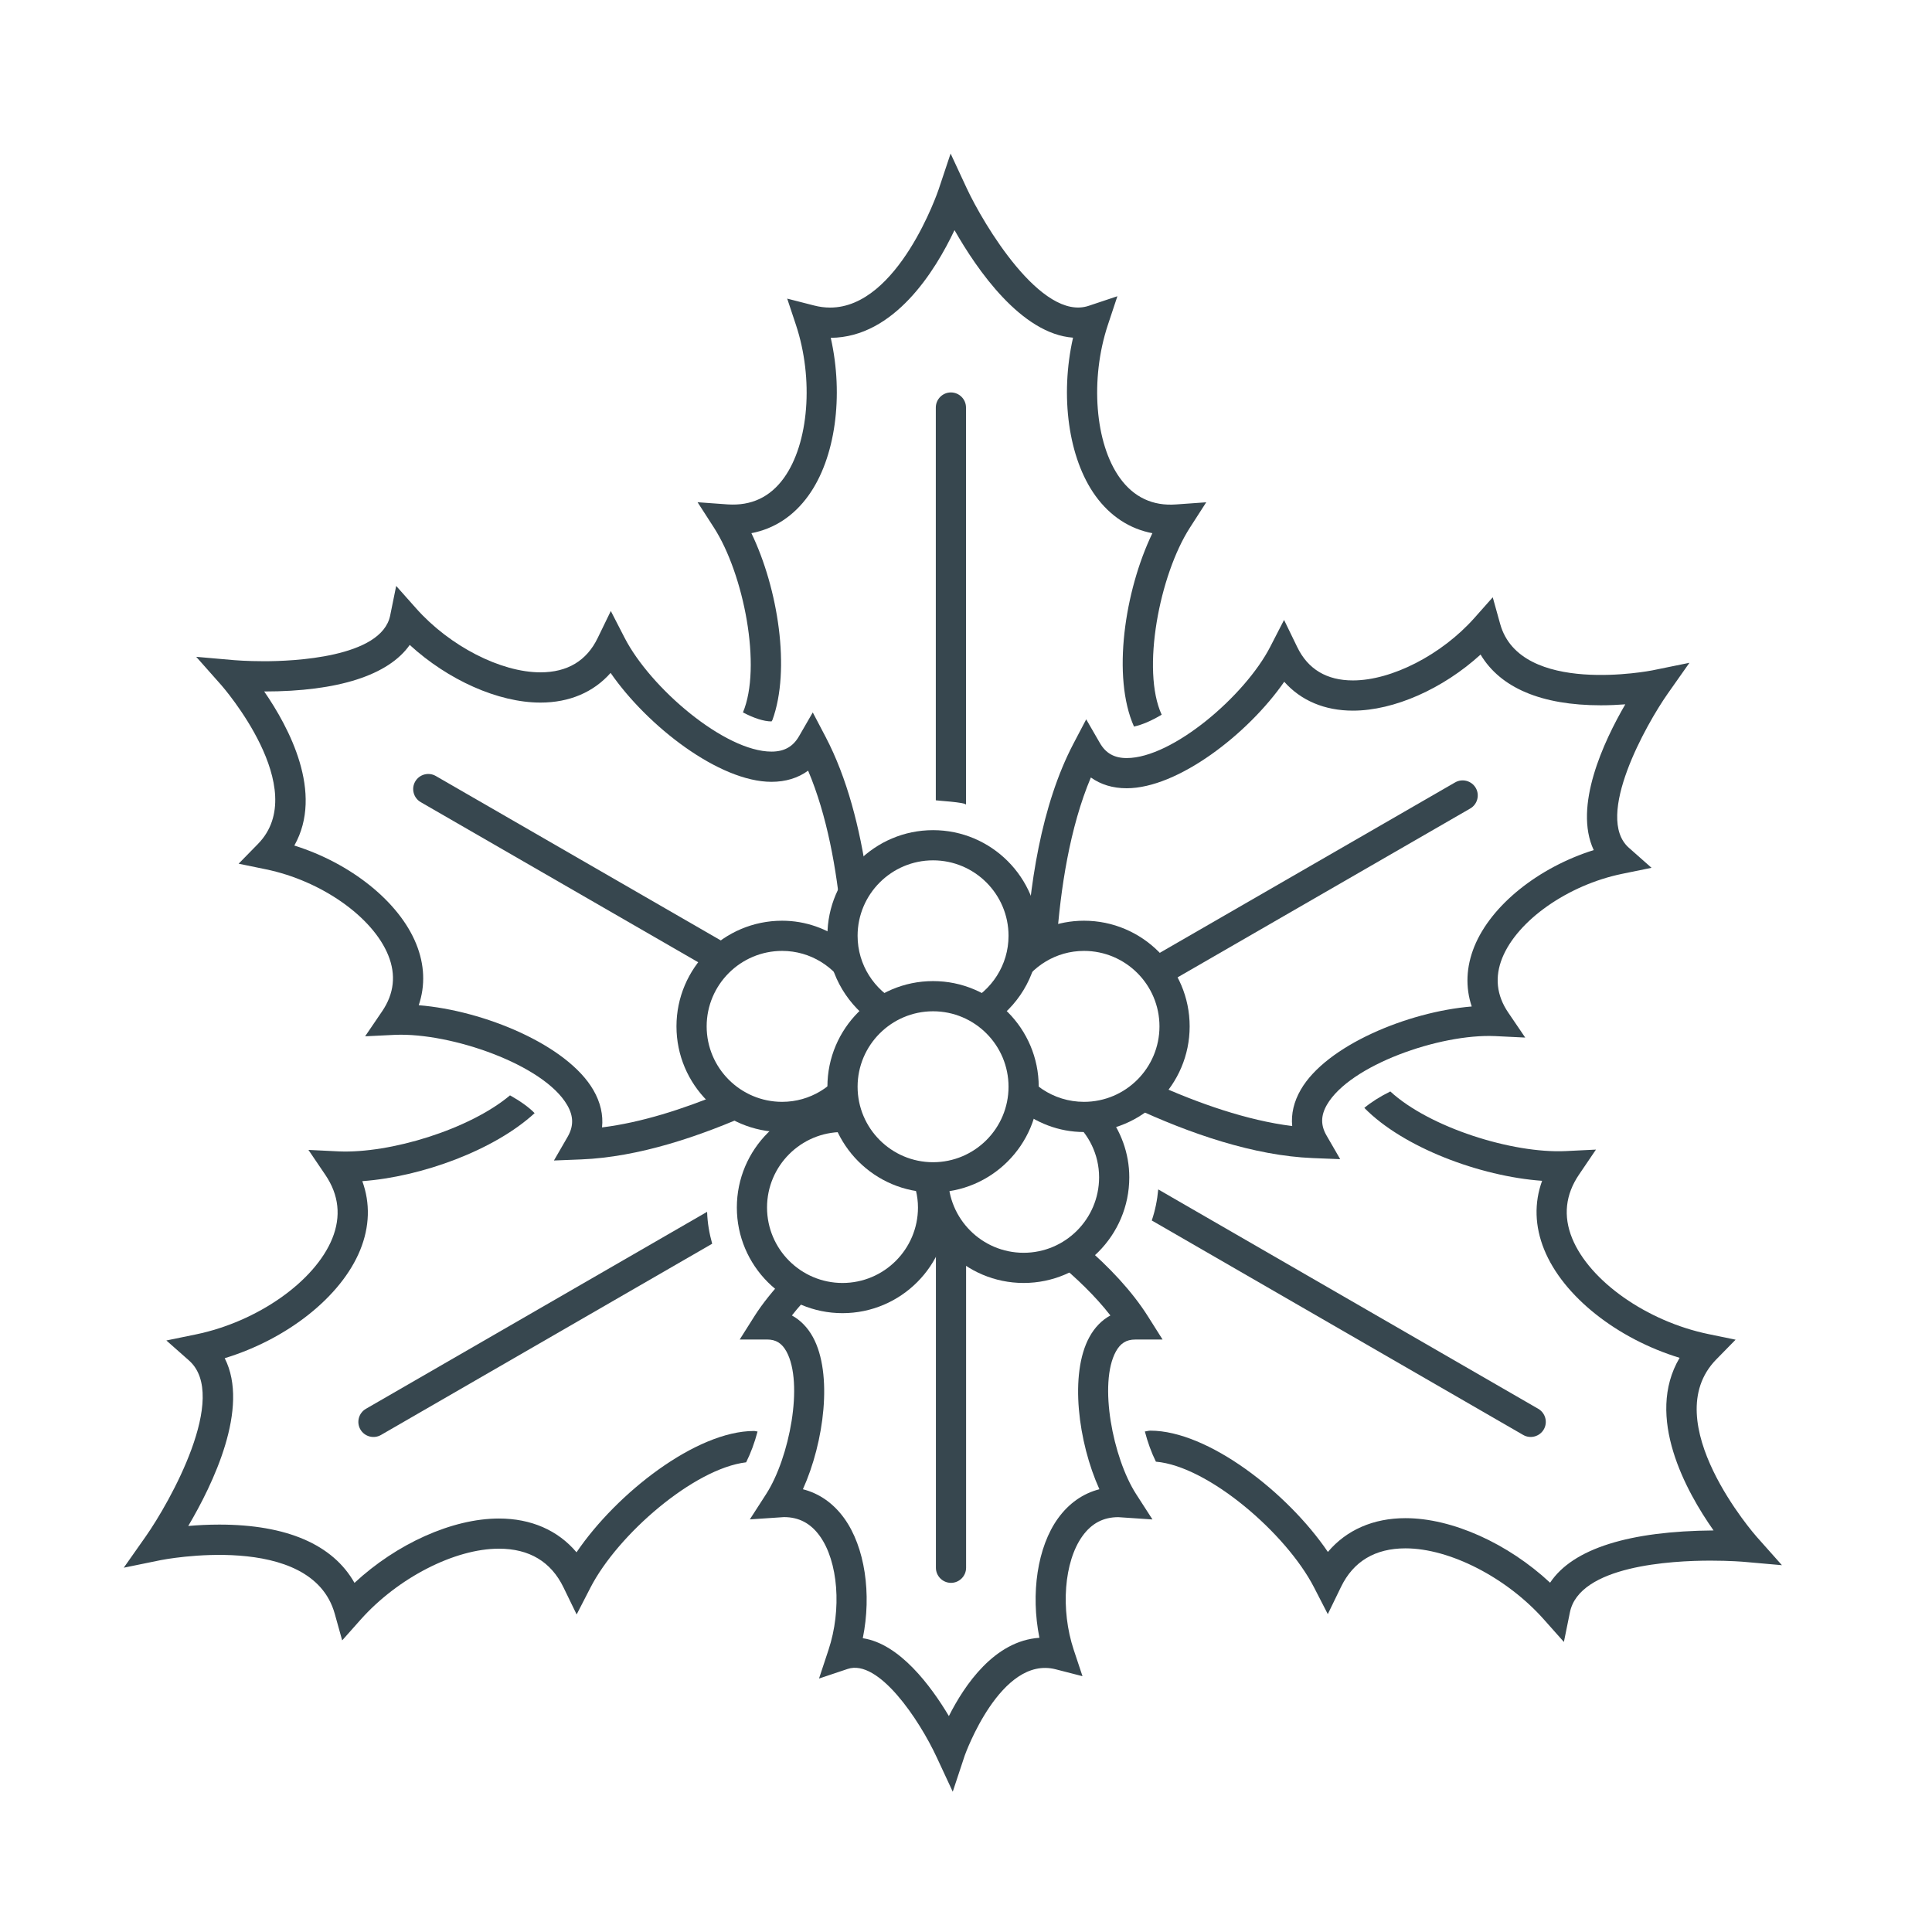 <?xml version="1.0" ?><!DOCTYPE svg  PUBLIC '-//W3C//DTD SVG 1.1//EN'  'http://www.w3.org/Graphics/SVG/1.1/DTD/svg11.dtd'><svg enable-background="new 0 0 64 64" height="64px" id="Layer_1" version="1.1" viewBox="0 0 64 64" width="64px" xml:space="preserve" xmlns="http://www.w3.org/2000/svg" xmlns:xlink="http://www.w3.org/1999/xlink"><g id="holly_1_"><g><g><g><path d="M25.588,23.85c0.607-1.665,0.188-4.351-0.697-6.188c0.755-0.144,1.399-0.565,1.886-1.24      c0.899-1.245,1.176-3.312,0.743-5.231c2.101-0.016,3.461-2.217,4.099-3.568c0.746,1.311,2.212,3.438,3.927,3.563      c-0.435,1.922-0.158,3.99,0.742,5.238c0.487,0.674,1.132,1.096,1.886,1.239c-0.925,1.921-1.341,4.766-0.609,6.405      c0.271-0.058,0.582-0.193,0.917-0.392c-0.68-1.476-0.073-4.63,0.935-6.196l0.541-0.841L38.96,16.71      c-0.774,0.058-1.402-0.238-1.861-0.874c-0.827-1.146-0.995-3.279-0.399-5.074l0.315-0.949l-0.949,0.317      c-1.566,0.527-3.493-2.712-4.046-3.903l-0.53-1.14l-0.398,1.192c-0.013,0.039-1.331,3.91-3.593,3.91      c-0.175,0-0.354-0.023-0.535-0.07l-0.887-0.227l0.289,0.869c0.596,1.794,0.428,3.928-0.399,5.074      c-0.459,0.636-1.082,0.925-1.861,0.874l-0.998-0.072l0.542,0.841c0.991,1.54,1.592,4.618,0.961,6.122      c0.36,0.188,0.689,0.298,0.947,0.298L25.588,23.85z" fill="#37474F"/><path d="M24.978,47.403c-1.912,0-4.548,2.055-5.88,4.019c-0.614-0.728-1.502-1.119-2.57-1.119      c-1.547,0-3.391,0.836-4.785,2.132c-0.715-1.268-2.244-1.931-4.478-1.931c-0.375,0-0.726,0.019-1.029,0.046      c0.816-1.379,2.043-3.913,1.208-5.558c2.071-0.632,3.858-2.036,4.488-3.584c0.314-0.773,0.336-1.549,0.07-2.281      c1.963-0.142,4.377-1.027,5.708-2.253c-0.198-0.203-0.48-0.401-0.815-0.589c-1.347,1.13-3.969,1.931-5.679,1.856l-0.999-0.049      l0.561,0.828c0.45,0.664,0.526,1.374,0.228,2.11c-0.577,1.419-2.476,2.753-4.516,3.174l-0.979,0.201l0.75,0.663      c1.34,1.184-0.637,4.696-1.436,5.833L4.1,51.932l1.232-0.252c0.021-0.005,4.985-0.982,5.757,1.778l0.246,0.882l0.609-0.685      c1.232-1.385,3.116-2.353,4.583-2.353c1.006,0,1.726,0.431,2.138,1.28l0.437,0.899l0.458-0.89      c0.905-1.759,3.426-3.944,5.157-4.15c0.153-0.306,0.282-0.654,0.378-1.021C25.053,47.419,25.02,47.403,24.978,47.403z" fill="#37474F"/><path d="M56.853,45.033l0.641-0.654l-0.897-0.185c-2.041-0.421-3.94-1.756-4.518-3.175      c-0.299-0.735-0.223-1.445,0.228-2.109l0.561-0.828l-0.999,0.049c-1.769,0.085-4.515-0.781-5.813-1.975      c-0.345,0.171-0.635,0.356-0.861,0.544c1.285,1.313,3.839,2.27,5.889,2.416c-0.266,0.732-0.244,1.508,0.07,2.28      c0.629,1.548,2.415,2.951,4.485,3.584c-1.153,1.949,0.214,4.424,1.125,5.718c-2.774,0.021-4.66,0.594-5.415,1.731      c-1.396-1.3-3.242-2.138-4.791-2.138c-1.068,0-1.956,0.392-2.57,1.119c-1.333-1.964-3.971-4.018-5.881-4.018      c-0.065,0-0.119,0.022-0.182,0.027c0.093,0.358,0.217,0.699,0.366,1.001c1.73,0.147,4.316,2.375,5.236,4.16l0.458,0.89      l0.437-0.9c0.411-0.849,1.131-1.279,2.137-1.279c1.467,0,3.351,0.968,4.582,2.353l0.665,0.748l0.199-0.98      c0.313-1.547,3.361-1.714,4.657-1.714c0.651,0,1.102,0.039,1.112,0.04l1.255,0.111l-0.837-0.941      C58.156,50.87,54.839,47.09,56.853,45.033z" fill="#37474F"/></g></g><g><g><g><g><g><path d="M36.963,44.774c0.151-0.277,0.349-0.4,0.641-0.4h0.908l-0.485-0.768         c-0.538-0.851-1.295-1.644-2.119-2.354c-0.259,0.228-0.569,0.403-0.93,0.521c0.671,0.553,1.303,1.157,1.805,1.803         c-0.285,0.155-0.522,0.398-0.697,0.719c-0.663,1.216-0.372,3.479,0.333,5.038c-0.544,0.14-1.01,0.465-1.37,0.963         c-0.685,0.948-0.911,2.497-0.617,3.958c-1.488,0.099-2.481,1.564-2.999,2.593c-0.589-0.988-1.628-2.396-2.852-2.579         c0.298-1.465,0.072-3.021-0.615-3.973c-0.359-0.497-0.825-0.823-1.369-0.962c0.705-1.56,0.996-3.823,0.333-5.038         c-0.175-0.32-0.413-0.563-0.697-0.719c0.216-0.277,0.461-0.545,0.718-0.807c-0.363-0.092-0.684-0.238-0.953-0.438         c-0.377,0.408-0.729,0.831-1.009,1.274l-0.485,0.768h0.908c0.292,0,0.49,0.123,0.641,0.399         c0.574,1.053,0.102,3.516-0.672,4.719l-0.542,0.841l1.131-0.076c0.494,0,0.882,0.204,1.185,0.624         c0.612,0.847,0.734,2.436,0.29,3.775l-0.314,0.949l0.948-0.318c1.024-0.342,2.373,1.683,2.95,2.924l0.532,1.143l0.396-1.196         c0.011-0.032,1.193-3.328,3.015-2.859l0.887,0.228l-0.289-0.869c-0.445-1.34-0.323-2.927,0.289-3.775         c0.303-0.42,0.691-0.624,1.186-0.624l1.132,0.076l-0.542-0.841C36.861,48.289,36.389,45.827,36.963,44.774z" fill="#37474F"/></g></g><g><g><path d="M31.003,40.479v11.455c0,0.275,0.225,0.5,0.5,0.5s0.5-0.225,0.5-0.5V41.169         c-0.277-0.268-0.483-0.594-0.631-0.945C31.259,40.319,31.135,40.401,31.003,40.479z" fill="#37474F"/></g></g></g><g><g><g><path d="M55.965,21.956l-1.231,0.251c-0.018,0.004-4.37,0.86-5.039-1.537l-0.246-0.884l-0.609,0.686         c-1.083,1.218-2.737,2.068-4.022,2.068c-0.869,0-1.49-0.371-1.845-1.104l-0.437-0.9l-0.458,0.89         c-0.835,1.624-3.242,3.686-4.755,3.686c-0.409,0-0.691-0.158-0.887-0.497l-0.454-0.786l-0.422,0.804         c-1.07,2.04-1.477,4.74-1.595,7.181c0.284-0.251,0.629-0.441,1.035-0.558c0.127-1.815,0.44-3.85,1.136-5.501         c0.328,0.235,0.728,0.357,1.186,0.357c1.692,0,4.016-1.793,5.22-3.528c0.553,0.623,1.337,0.957,2.275,0.957         c1.366,0,2.989-0.727,4.229-1.858c0.658,1.104,2.017,1.681,3.985,1.681c0.29,0,0.564-0.014,0.809-0.032         c-0.717,1.233-1.723,3.383-1.046,4.828c-1.828,0.575-3.397,1.822-3.955,3.196c-0.272,0.673-0.3,1.347-0.086,1.985         c-2.122,0.175-4.821,1.297-5.664,2.758c-0.229,0.396-0.323,0.802-0.283,1.203c-1.504-0.188-3.104-0.752-4.552-1.404         c-0.196,0.299-0.448,0.558-0.757,0.761c1.923,0.899,4.045,1.626,5.992,1.704l0.907,0.036l-0.454-0.786         c-0.196-0.338-0.191-0.66,0.013-1.014c0.758-1.315,3.739-2.358,5.57-2.277l1,0.049l-0.563-0.829         c-0.387-0.568-0.453-1.178-0.197-1.81c0.504-1.243,2.172-2.414,3.965-2.784l0.979-0.201l-0.75-0.663         c-1.158-1.022,0.581-4.1,1.281-5.098L55.965,21.956z" fill="#37474F"/></g></g><g><g><path d="M48.886,26.101c-0.138-0.238-0.445-0.32-0.683-0.183l-10.341,5.967         c0.246,0.235,0.442,0.51,0.588,0.814l10.253-5.916C48.941,26.646,49.024,26.339,48.886,26.101z" fill="#37474F"/></g></g></g><g><g><g><path d="M28.728,29.112c-0.243-1.683-0.665-3.342-1.382-4.708l-0.422-0.804l-0.454,0.786         c-0.201,0.35-0.492,0.512-0.913,0.512c-1.548,0-4.01-2.107-4.865-3.768l-0.458-0.89l-0.437,0.899         c-0.365,0.752-1.002,1.133-1.894,1.133c-1.315,0-3.007-0.869-4.114-2.114l-0.665-0.748l-0.199,0.98         c-0.285,1.404-3.264,1.514-4.17,1.514c-0.587,0-0.993-0.035-1.003-0.036L6.5,21.758l0.834,0.941         c0.03,0.034,3,3.43,1.212,5.257l-0.641,0.655l0.898,0.185c1.835,0.377,3.542,1.574,4.058,2.848         c0.263,0.648,0.195,1.272-0.202,1.856l-0.564,0.829l1.002-0.049c1.841-0.072,4.917,0.983,5.694,2.33         c0.211,0.365,0.215,0.697,0.013,1.047l-0.454,0.786l0.908-0.036c1.875-0.076,3.904-0.745,5.775-1.589         c-0.445-0.12-0.816-0.334-1.117-0.612c-1.293,0.535-2.667,0.979-3.973,1.141c0.044-0.412-0.051-0.83-0.286-1.236         c-0.861-1.492-3.622-2.638-5.786-2.812c0.222-0.653,0.195-1.344-0.084-2.031c-0.568-1.401-2.171-2.674-4.037-3.258         c0.983-1.743-0.177-3.916-0.998-5.104h0.003c2.449,0,4.115-0.541,4.818-1.542c1.267,1.162,2.931,1.91,4.33,1.91         c0.959,0,1.761-0.344,2.324-0.983c1.226,1.772,3.602,3.608,5.329,3.608c0.47,0,0.879-0.126,1.214-0.37         c0.629,1.485,0.945,3.264,1.101,4.935C28.028,29.942,28.315,29.472,28.728,29.112z" fill="#37474F"/></g></g><g><g><path d="M24.283,31.387l-9.846-5.681c-0.238-0.138-0.545-0.056-0.683,0.183s-0.055,0.545,0.183,0.683         l9.598,5.538C23.731,31.825,23.98,31.58,24.283,31.387z" fill="#37474F"/></g></g></g></g></g></g><g><path d="M32,13.5c0-0.275-0.225-0.5-0.5-0.5S31,13.225,31,13.5v13.011c0,0.01,1,0.063,1,0.148V13.5z" fill="#37474F"/><path d="M12.121,46.669c-0.238,0.138-0.321,0.444-0.183,0.683s0.445,0.32,0.683,0.183L23.592,41.2    c-0.095-0.34-0.157-0.69-0.168-1.057L12.121,46.669z" fill="#37474F"/><path d="M50.957,46.669l-12.589-7.268c-0.032,0.357-0.103,0.701-0.214,1.029l12.303,7.104    c0.237,0.138,0.545,0.056,0.683-0.183S51.194,46.807,50.957,46.669z" fill="#37474F"/></g><g><g><g><g><g><path d="M25.909,36.5c-1.378,0-2.5-1.121-2.5-2.5s1.122-2.5,2.5-2.5c0.943,0,1.755,0.53,2.181,1.303        c-0.16-0.513-0.197-1.067-0.105-1.6c-0.581-0.436-1.294-0.703-2.076-0.703c-1.93,0-3.5,1.57-3.5,3.5s1.57,3.5,3.5,3.5        c0.816,0,1.558-0.293,2.154-0.763c-0.109-0.495-0.106-1.012,0.008-1.505C27.64,35.985,26.837,36.5,25.909,36.5z" fill="#37474F"/></g></g><g><g><path d="M35.909,30.5c-0.883,0-1.686,0.332-2.299,0.874c0.144,0.444,0.186,0.921,0.139,1.39        c0.432-0.751,1.233-1.264,2.16-1.264c1.379,0,2.5,1.121,2.5,2.5s-1.121,2.5-2.5,2.5c-1.022,0-1.9-0.617-2.287-1.498        c0.167,0.543,0.191,1.131,0.077,1.689c0.605,0.497,1.368,0.809,2.21,0.809c1.93,0,3.5-1.57,3.5-3.5S37.838,30.5,35.909,30.5z" fill="#37474F"/></g></g><g><g><path d="M35.529,37.111c0.534,0.459,0.88,1.131,0.88,1.889c0,1.379-1.121,2.5-2.5,2.5s-2.5-1.121-2.5-2.5        c0-0.019,0.005-0.035,0.005-0.054C31.241,38.975,31.066,39,30.875,39c-0.164,0-0.312-0.025-0.462-0.046        c0,0.016-0.004,0.03-0.004,0.046c0,1.93,1.57,3.5,3.5,3.5s3.5-1.57,3.5-3.5c0-0.81-0.288-1.546-0.75-2.139        C36.333,37.011,35.952,37.093,35.529,37.111z" fill="#37474F"/></g></g><g><g><path d="M30.875,39c-0.259,0-0.498-0.031-0.722-0.081c0.159,0.329,0.256,0.692,0.256,1.081        c0,1.379-1.122,2.5-2.5,2.5s-2.5-1.121-2.5-2.5s1.122-2.5,2.5-2.5c0.152,0,0.299,0.019,0.444,0.045        c-0.17-0.32-0.285-0.671-0.338-1.034c-0.036-0.001-0.07-0.011-0.106-0.011c-1.93,0-3.5,1.57-3.5,3.5s1.57,3.5,3.5,3.5        s3.5-1.57,3.5-3.5c0-0.363-0.071-0.706-0.174-1.035C31.115,38.977,31.003,39,30.875,39z" fill="#37474F"/></g></g><g><g><path d="M28.838,33.807c0.252-0.255,0.559-0.459,0.923-0.599c-0.799-0.418-1.352-1.245-1.352-2.208        c0-1.379,1.122-2.5,2.5-2.5c1.379,0,2.5,1.121,2.5,2.5c0,0.973-0.564,1.809-1.377,2.222c0.361,0.145,0.664,0.355,0.912,0.614        c0.884-0.636,1.465-1.667,1.465-2.836c0-1.93-1.57-3.5-3.5-3.5s-3.5,1.57-3.5,3.5C27.409,32.152,27.976,33.168,28.838,33.807z        " fill="#37474F"/></g></g><g><g><path d="M30.909,39.5c-1.93,0-3.5-1.57-3.5-3.5s1.57-3.5,3.5-3.5s3.5,1.57,3.5,3.5S32.838,39.5,30.909,39.5z         M30.909,33.5c-1.378,0-2.5,1.121-2.5,2.5s1.122,2.5,2.5,2.5c1.379,0,2.5-1.121,2.5-2.5S32.288,33.5,30.909,33.5z" fill="#37474F"/></g></g></g></g></g></g></svg>